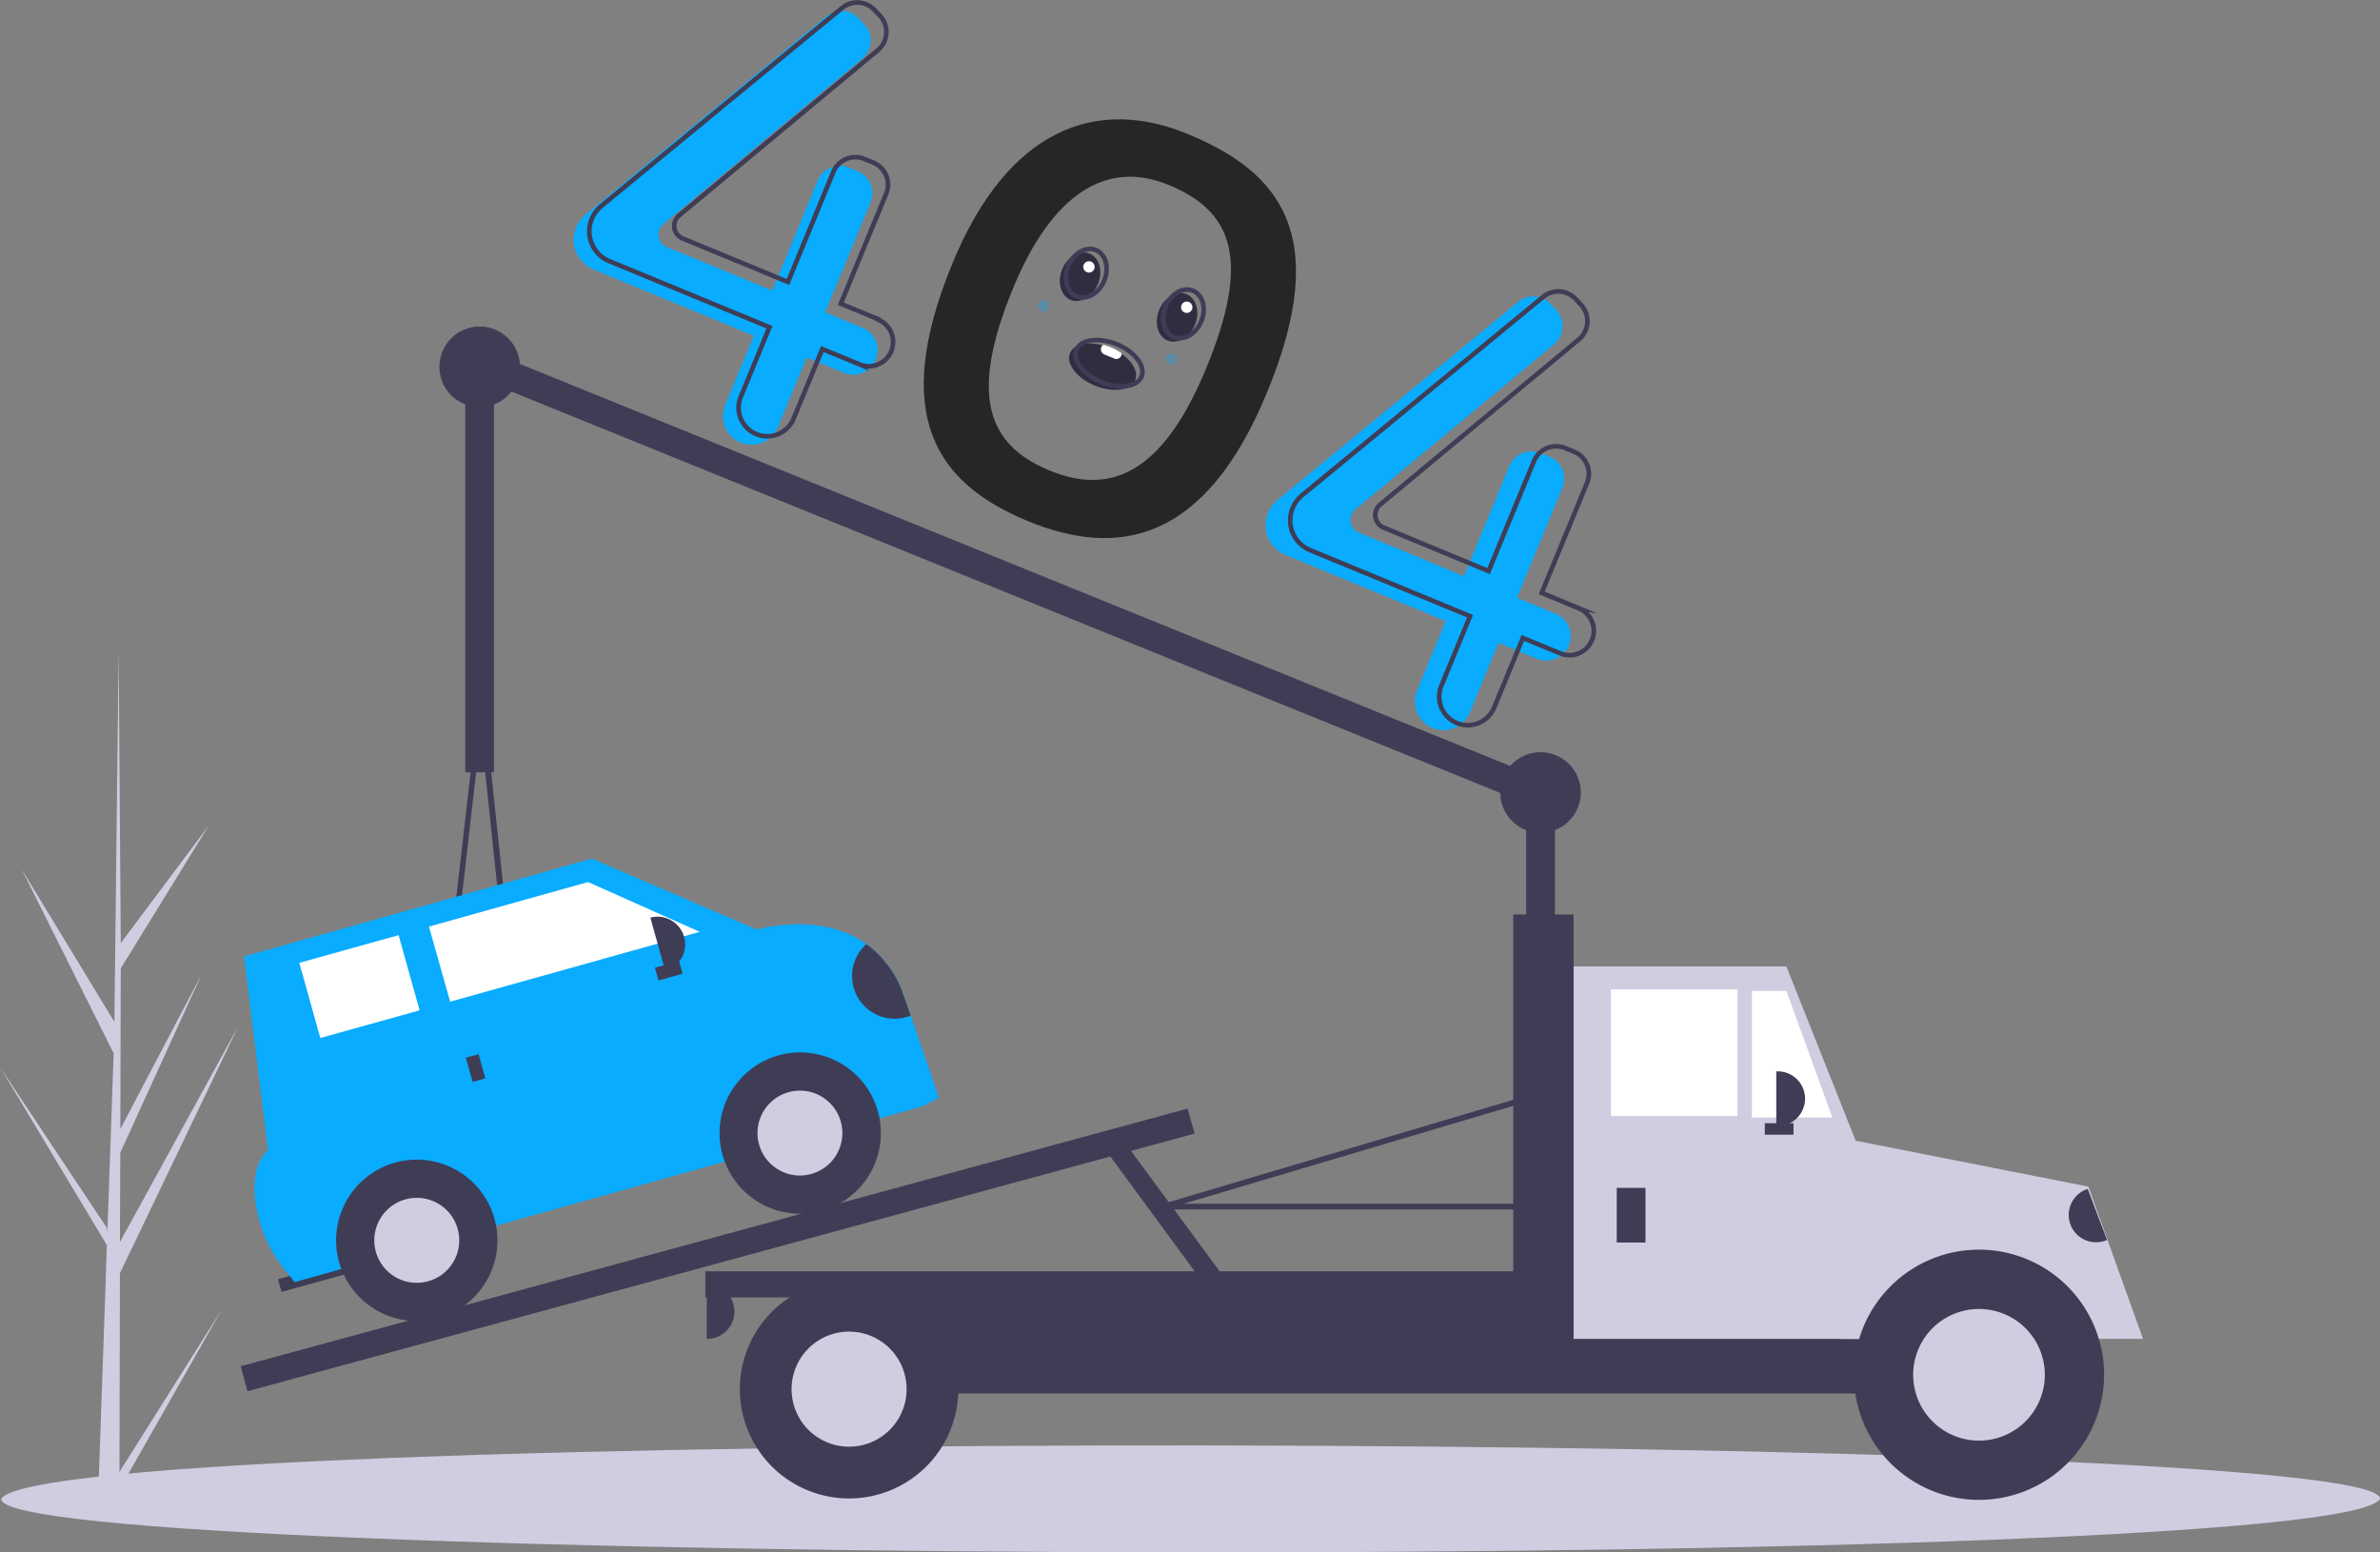 <svg xmlns="http://www.w3.org/2000/svg" xmlns:xlink="http://www.w3.org/1999/xlink" viewBox="0 0 516 336.52"><rect x="0" y="0" width="516" height="336.52" fill="#808080" stroke="none"/><defs><clipPath id="a" transform="translate(0 -14.76)"><rect y="85.57" width="516" height="265.7" style="fill:none"/></clipPath></defs><title>page-not-found-img</title><g style="clip-path:url(#a)"><path d="M25.9,333.82l22.18-35.18-22.19,39v4c-1.58,0-3.14-.08-4.69-.19L23,290l0-.4,0-.07.17-4.87L0,246.08,23.21,281l.07,1,1.36-38.92L4.71,203.21,24.8,236.27l.93-80.65v0l.45,63.59,19.05-25.45L26.18,224.68l-.09,34.83,17.67-33.63L26.08,264.63,26,284,51.7,237.16,26,290.76Z" transform="translate(0 -14.76)" style="fill:#d0cde1"/><path d="M337.12,185.31h-6.24v44.25h6.24Z" transform="translate(0 -14.76)" style="fill:#3f3d56"/><path d="M106.46,91.12l-2.34,5.78,230.67,93.62,2.34-5.78Z" transform="translate(0 -14.76)" style="fill:#3f3d56"/><path d="M516,339.68c-9.65,16.13-516.51,14.78-515.74,0C9.91,323.55,516.77,324.91,516,339.68Z" transform="translate(0 -14.76)" style="fill:#d0cde1"/><path d="M452.43,274.44H398.2v21.2h54.23Z" transform="translate(0 -14.76)" style="fill:#3f3d56"/><path d="M447.45,293.14H180v23.69H447.45Z" transform="translate(0 -14.76)" style="fill:#3f3d56"/><path d="M403.5,305H339.3V224.26h48L403.5,265Z" transform="translate(0 -14.76)" style="fill:#d0cde1"/><path d="M376.7,229.25H349.27v27.43H376.7Z" transform="translate(0 -14.76)" style="fill:#fff"/><path d="M397.27,257H379.82V229.56h7.48Z" transform="translate(0 -14.76)" style="fill:#fff"/><path d="M356.75,272.26h-6.23v11.85h6.23Z" transform="translate(0 -14.76)" style="fill:#3f3d56"/><path d="M385.11,247h.32a5.92,5.92,0,0,1,0,11.84h-.32Z" transform="translate(0 -14.76)" style="fill:#3f3d56"/><path d="M153.23,293.14h.31a5.93,5.93,0,0,1,0,11.85h-.31Z" transform="translate(0 -14.76)" style="fill:#3f3d56"/><path d="M428.44,293.05c9.49,0,18,4.61,24,11.94h12.18l-11.84-33-55.17-10.88L399.14,305h5.32C410.39,297.66,418.94,293.05,428.44,293.05Z" transform="translate(0 -14.76)" style="fill:#d0cde1"/><path d="M429.06,339.89a27.12,27.12,0,1,0-27.12-27.11A27.11,27.11,0,0,0,429.06,339.89Z" transform="translate(0 -14.76)" style="fill:#3f3d56"/><path d="M429.06,327.05a14.27,14.27,0,1,0-14.27-14.27A14.27,14.27,0,0,0,429.06,327.05Z" transform="translate(0 -14.76)" style="fill:#d0cde1"/><path d="M184.09,339.58A23.69,23.69,0,1,0,160.4,315.9,23.68,23.68,0,0,0,184.09,339.58Z" transform="translate(0 -14.76)" style="fill:#3f3d56"/><path d="M184.09,328.36a12.47,12.47,0,1,0-12.47-12.46A12.46,12.46,0,0,0,184.09,328.36Z" transform="translate(0 -14.76)" style="fill:#d0cde1"/><path d="M341.17,213H328.08v94.44h13.09Z" transform="translate(0 -14.76)" style="fill:#3f3d56"/><path d="M341.17,290.34H152.92V296H341.17Z" transform="translate(0 -14.76)" style="fill:#3f3d56"/><path d="M257.48,255.07,52.18,310.93l1.47,5.41L259,260.49Z" transform="translate(0 -14.76)" style="fill:#3f3d56"/><path d="M243.46,261.88,240,264.46l21.59,29.39,3.52-2.58Z" transform="translate(0 -14.76)" style="fill:#3f3d56"/><path d="M388.85,258.24h-6.23v2.49h6.23Z" transform="translate(0 -14.76)" style="fill:#3f3d56"/><path d="M334,276.94H252.34a.69.69,0,0,1-.41-.15.64.64,0,0,1-.2-.39.57.57,0,0,1,.09-.42.59.59,0,0,1,.34-.26L332,252a.67.67,0,0,1,.28,0,.69.69,0,0,1,.25.1.55.55,0,0,1,.19.21.61.61,0,0,1,.08.26l1.87,23.69a.54.54,0,0,1,0,.25.71.71,0,0,1-.13.22.8.8,0,0,1-.21.15A.7.7,0,0,1,334,276.94Zm-77.37-1.25h76.7l-1.76-22.25Z" transform="translate(0 -14.76)" style="fill:#3f3d56"/><path d="M112.88,249.51h0L95,249.34a.75.75,0,0,1-.26-.05.65.65,0,0,1-.21-.16.56.56,0,0,1-.12-.23.54.54,0,0,1,0-.25l9.3-81.13a.64.64,0,0,1,.2-.39.61.61,0,0,1,.42-.16h0a.62.62,0,0,1,.62.56l8.6,81.29a.57.57,0,0,1,0,.26.61.61,0,0,1-.13.22.65.65,0,0,1-.21.16A.74.74,0,0,1,112.88,249.51Zm-17.2-1.41,16.5.16-7.93-75Z" transform="translate(0 -14.76)" style="fill:#3f3d56"/><path d="M456.82,283.55l-.29.12a5.92,5.92,0,0,1-4.19-11.08l.29-.11Z" transform="translate(0 -14.76)" style="fill:#3f3d56"/><path d="M77.66,287.19l-17.39,4.87.77,2.76L78.43,290Z" transform="translate(0 -14.76)" style="fill:#3f3d56"/><path d="M203.57,252.69l-3.36,1.83L63.87,292.69l-2-2.52a29.92,29.92,0,0,1-6.48-15c-.51-4.11-.14-8.44,2.73-11.08l-5.21-42,75.41-21.21,35.76,15.39s13.7-4.09,23.78,3.13a22.63,22.63,0,0,1,7.94,10.76l1.65,4.76Z" transform="translate(0 -14.76)" style="fill:#09acfe"/><path d="M173.43,277.87A17.49,17.49,0,1,0,156,260.38,17.48,17.48,0,0,0,173.43,277.87Z" transform="translate(0 -14.76)" style="fill:#3f3d56"/><path d="M173.43,269.58a9.2,9.2,0,1,0-9.2-9.2A9.2,9.2,0,0,0,173.43,269.58Z" transform="translate(0 -14.76)" style="fill:#d0cde1"/><path d="M90.36,301.12a17.49,17.49,0,1,0-17.49-17.48A17.49,17.49,0,0,0,90.36,301.12Z" transform="translate(0 -14.76)" style="fill:#3f3d56"/><path d="M90.36,292.84a9.21,9.21,0,1,0-9.21-9.2A9.2,9.2,0,0,0,90.36,292.84Z" transform="translate(0 -14.76)" style="fill:#d0cde1"/><path d="M151.7,216.76,97.6,231.9,93,215.62l34.5-9.66Z" transform="translate(0 -14.76)" style="fill:#fff"/><path d="M86.42,217.48l-21.53,6,4.56,16.29,21.53-6Z" transform="translate(0 -14.76)" style="fill:#fff"/><path d="M103.76,243.28l-2.76.77,1.47,5.24,2.76-.77Z" transform="translate(0 -14.76)" style="fill:#3f3d56"/><path d="M148,225.84l-.78-2.76L142,224.54l.77,2.76Z" transform="translate(0 -14.76)" style="fill:#3f3d56"/><path d="M141,213.68l.31-.08a6,6,0,0,1,3.23,11.53l-.31.09Z" transform="translate(0 -14.76)" style="fill:#3f3d56"/><path d="M197.43,234.93a9.26,9.26,0,0,1-9.59-15.52,22.63,22.63,0,0,1,7.94,10.76Z" transform="translate(0 -14.76)" style="fill:#3f3d56"/><path d="M107.1,91.18h-6.23v91h6.23Z" transform="translate(0 -14.76)" style="fill:#3f3d56"/><path d="M104,103a8.73,8.73,0,1,0-8.73-8.73A8.72,8.72,0,0,0,104,103Z" transform="translate(0 -14.76)" style="fill:#3f3d56"/><path d="M334,195.28a8.73,8.73,0,1,0-8.73-8.73A8.73,8.73,0,0,0,334,195.28Z" transform="translate(0 -14.76)" style="fill:#3f3d56"/></g><path d="M257.46,43.79c-19.59-8.09-38.84-1.32-50.94,28-13.72,33.24-3.28,47.84,16.31,55.92s38.48,4.6,51.84-27.81C289,65.28,277.05,51.87,257.46,43.79Zm-29.95,72.95c-13.57-5.6-17.37-16.48-7.87-39.5,8.38-20.32,20.18-28,33.74-22.39s18.05,15.68,8.16,39.67C252.28,117,241.08,122.34,227.51,116.74Z" transform="translate(0 -14.76)" style="fill:#242723"/><path d="M187,85.81l-8.1-3.34,9.84-23.85a5.17,5.17,0,0,0-2.81-6.75l-1.9-.78a5.17,5.17,0,0,0-6.75,2.81l-9.83,23.85-22.85-9.43a2.89,2.89,0,0,1-1.2-.9,2.94,2.94,0,0,1-.59-1.38,2.91,2.91,0,0,1,.15-1.49,2.82,2.82,0,0,1,.88-1.22l43.06-35.8a5.07,5.07,0,0,0,1.3-1.61,5.43,5.43,0,0,0,.55-2,5.14,5.14,0,0,0-.27-2.06,5.2,5.2,0,0,0-1.06-1.78l-1.15-1.26a5.16,5.16,0,0,0-7.11-.51l-52.25,43a7.12,7.12,0,0,0-2,2.74,7,7,0,0,0,3.81,9.15l34.72,14.33-6.22,15.08a6.22,6.22,0,0,0-.47,2.37,6,6,0,0,0,.48,2.37,6.16,6.16,0,0,0,3.35,3.35h0a6.26,6.26,0,0,0,2.37.47,6.39,6.39,0,0,0,2.37-.48,6.22,6.22,0,0,0,3.35-3.36l6.22-15.08,8.1,3.34a5.29,5.29,0,0,0,6.9-6.92A5.34,5.34,0,0,0,187,85.81Z" transform="translate(0 -14.76)" style="fill:#09acfe"/><path d="M337,147.69l-8.1-3.34,9.84-23.85a5.16,5.16,0,0,0-2.8-6.75L334,113a5.37,5.37,0,0,0-2-.39,5.18,5.18,0,0,0-4.77,3.2l-9.84,23.86L294.6,130.2a2.88,2.88,0,0,1-1.19-.91,2.91,2.91,0,0,1-.44-2.86,3,3,0,0,1,.87-1.23L336.9,89.41a5.23,5.23,0,0,0,1.3-1.62,5.16,5.16,0,0,0-.78-5.83l-1.15-1.27a5.17,5.17,0,0,0-7.1-.51l-52.25,43a6.88,6.88,0,0,0-2,2.74,7,7,0,0,0,3.81,9.15l34.72,14.32-6.22,15.09a6.19,6.19,0,1,0,11.45,4.72l6.22-15.08,8.1,3.34a5.29,5.29,0,1,0,4-9.78Z" transform="translate(0 -14.76)" style="fill:#09acfe"/><path d="M190.39,83.94l-8.1-3.34,9.84-23.85A5.15,5.15,0,0,0,191,51.12,5.37,5.37,0,0,0,189.33,50l-1.9-.78a5.16,5.16,0,0,0-6.75,2.8l-9.84,23.86L148,66.45a2.86,2.86,0,0,1-1.19-.9,3,3,0,0,1-.6-1.38,3,3,0,0,1,.16-1.49,2.89,2.89,0,0,1,.87-1.22l43.06-35.8a5,5,0,0,0,1.3-1.62,5.16,5.16,0,0,0-.78-5.83L189.66,17a5.16,5.16,0,0,0-7.1-.52l-52.26,43a7,7,0,0,0-2,2.74h0a7,7,0,0,0,3.81,9.15l34.72,14.32-6.22,15.09a6.17,6.17,0,0,0,3.36,8.08h0a6.19,6.19,0,0,0,8.09-3.36l6.22-15.08,8.1,3.34a5.39,5.39,0,0,0,2,.4,5.22,5.22,0,0,0,2-.41,5.06,5.06,0,0,0,1.71-1.15,5.37,5.37,0,0,0,1.15-1.71h0a5.39,5.39,0,0,0,0-4,5.37,5.37,0,0,0-1.15-1.71,5.3,5.3,0,0,0-1.72-1.15Z" transform="translate(0 -14.76)" style="fill:none;stroke:#3f3d56;stroke-miterlimit:10"/><path d="M342.35,146.63l-8.1-3.35,9.84-23.85a5.18,5.18,0,0,0-2.81-6.75l-1.9-.78a5.18,5.18,0,0,0-2-.39,5,5,0,0,0-2,.4,5.15,5.15,0,0,0-2.8,2.8l-9.84,23.85L300,129.13a2.89,2.89,0,0,1-1.2-.9,3.06,3.06,0,0,1-.6-1.38,3,3,0,0,1,.16-1.49,2.89,2.89,0,0,1,.87-1.22l43.07-35.8a4.91,4.91,0,0,0,1.29-1.61,5.16,5.16,0,0,0,.56-2,5.32,5.32,0,0,0-.27-2.06,5.2,5.2,0,0,0-1.06-1.78l-1.15-1.26a5.16,5.16,0,0,0-7.11-.51l-52.25,43A7,7,0,0,0,284,134l34.72,14.33-6.22,15.08a6.21,6.21,0,0,0,3.36,8.09h0a6.2,6.2,0,0,0,8.09-3.37l6.22-15.08,8.1,3.34a5.25,5.25,0,0,0,2,.4,5.23,5.23,0,0,0,3.73-1.55,5.25,5.25,0,0,0,1.15-1.72h0a5.29,5.29,0,0,0-2.87-6.9Z" transform="translate(0 -14.76)" style="fill:none;stroke:#3f3d56;stroke-miterlimit:10"/><path d="M232.09,79.76c2.14.89,4.8-.64,5.94-3.41s.34-5.74-1.81-6.62-4.8.65-5.94,3.42S230,78.88,232.09,79.76Z" transform="translate(0 -14.76)" style="fill:#2f2e41"/><path d="M253.13,88.57c2.14.89,4.8-.64,5.94-3.41s.33-5.73-1.81-6.62-4.8.65-5.94,3.42S251,87.69,253.13,88.57Z" transform="translate(0 -14.76)" style="fill:#2f2e41"/><path d="M246.12,97.15c-.94,2.27-4.86,2.8-8.76,1.19s-6.31-4.75-5.37-7c.81-2,3.86-2.62,7.19-1.71a10.61,10.61,0,0,1,1.56.53,12.42,12.42,0,0,1,2.43,1.32C245.57,93.14,246.84,95.41,246.12,97.15Z" transform="translate(0 -14.76)" style="fill:#2f2e41"/><path d="M233.47,79c2.14.88,4.8-.65,5.94-3.42s.34-5.73-1.8-6.61-4.81.65-6,3.42S231.33,78.12,233.47,79Z" transform="translate(0 -14.76)" style="fill:none;stroke:#3f3d56;stroke-miterlimit:10"/><path d="M254.51,87.81c2.14.88,4.8-.65,5.94-3.42s.34-5.73-1.8-6.61-4.81.65-5.95,3.42S252.37,86.93,254.51,87.81Z" transform="translate(0 -14.76)" style="fill:none;stroke:#3f3d56;stroke-miterlimit:10"/><path d="M238.74,97.58c3.9,1.61,7.83,1.08,8.76-1.19s-1.47-5.41-5.37-7-7.83-1.08-8.76,1.19S234.84,96,238.74,97.58Z" transform="translate(0 -14.76)" style="fill:none;stroke:#3f3d56;stroke-miterlimit:10"/><path d="M243.11,91.83a1.2,1.2,0,0,1-.62.65,1,1,0,0,1-.42.1.89.89,0,0,1-.43-.08l-2.28-.94a1.08,1.08,0,0,1-.6-.64,1.14,1.14,0,0,1,0-.87,1.16,1.16,0,0,1,.45-.55,12.41,12.41,0,0,1,1.56.52,11.66,11.66,0,0,1,2.42,1.34A1.1,1.1,0,0,1,243.11,91.83Z" transform="translate(0 -14.76)" style="fill:#fff"/><path d="M235.63,73.76a1.23,1.23,0,1,0-.67-1.61A1.23,1.23,0,0,0,235.63,73.76Z" transform="translate(0 -14.76)" style="fill:#fff"/><path d="M256.83,82.5a1.23,1.23,0,1,0-.67-1.61A1.23,1.23,0,0,0,256.83,82.5Z" transform="translate(0 -14.76)" style="fill:#fff"/><path d="M253.55,93.69a1.23,1.23,0,1,0-.67-1.61A1.23,1.23,0,0,0,253.55,93.69Z" transform="translate(0 -14.76)" style="fill:#09acfe;opacity:0.3;isolation:isolate"/><path d="M225.74,82.21a1.23,1.23,0,1,0-.67-1.61A1.23,1.23,0,0,0,225.74,82.21Z" transform="translate(0 -14.76)" style="fill:#09acfe;opacity:0.3;isolation:isolate"/></svg>